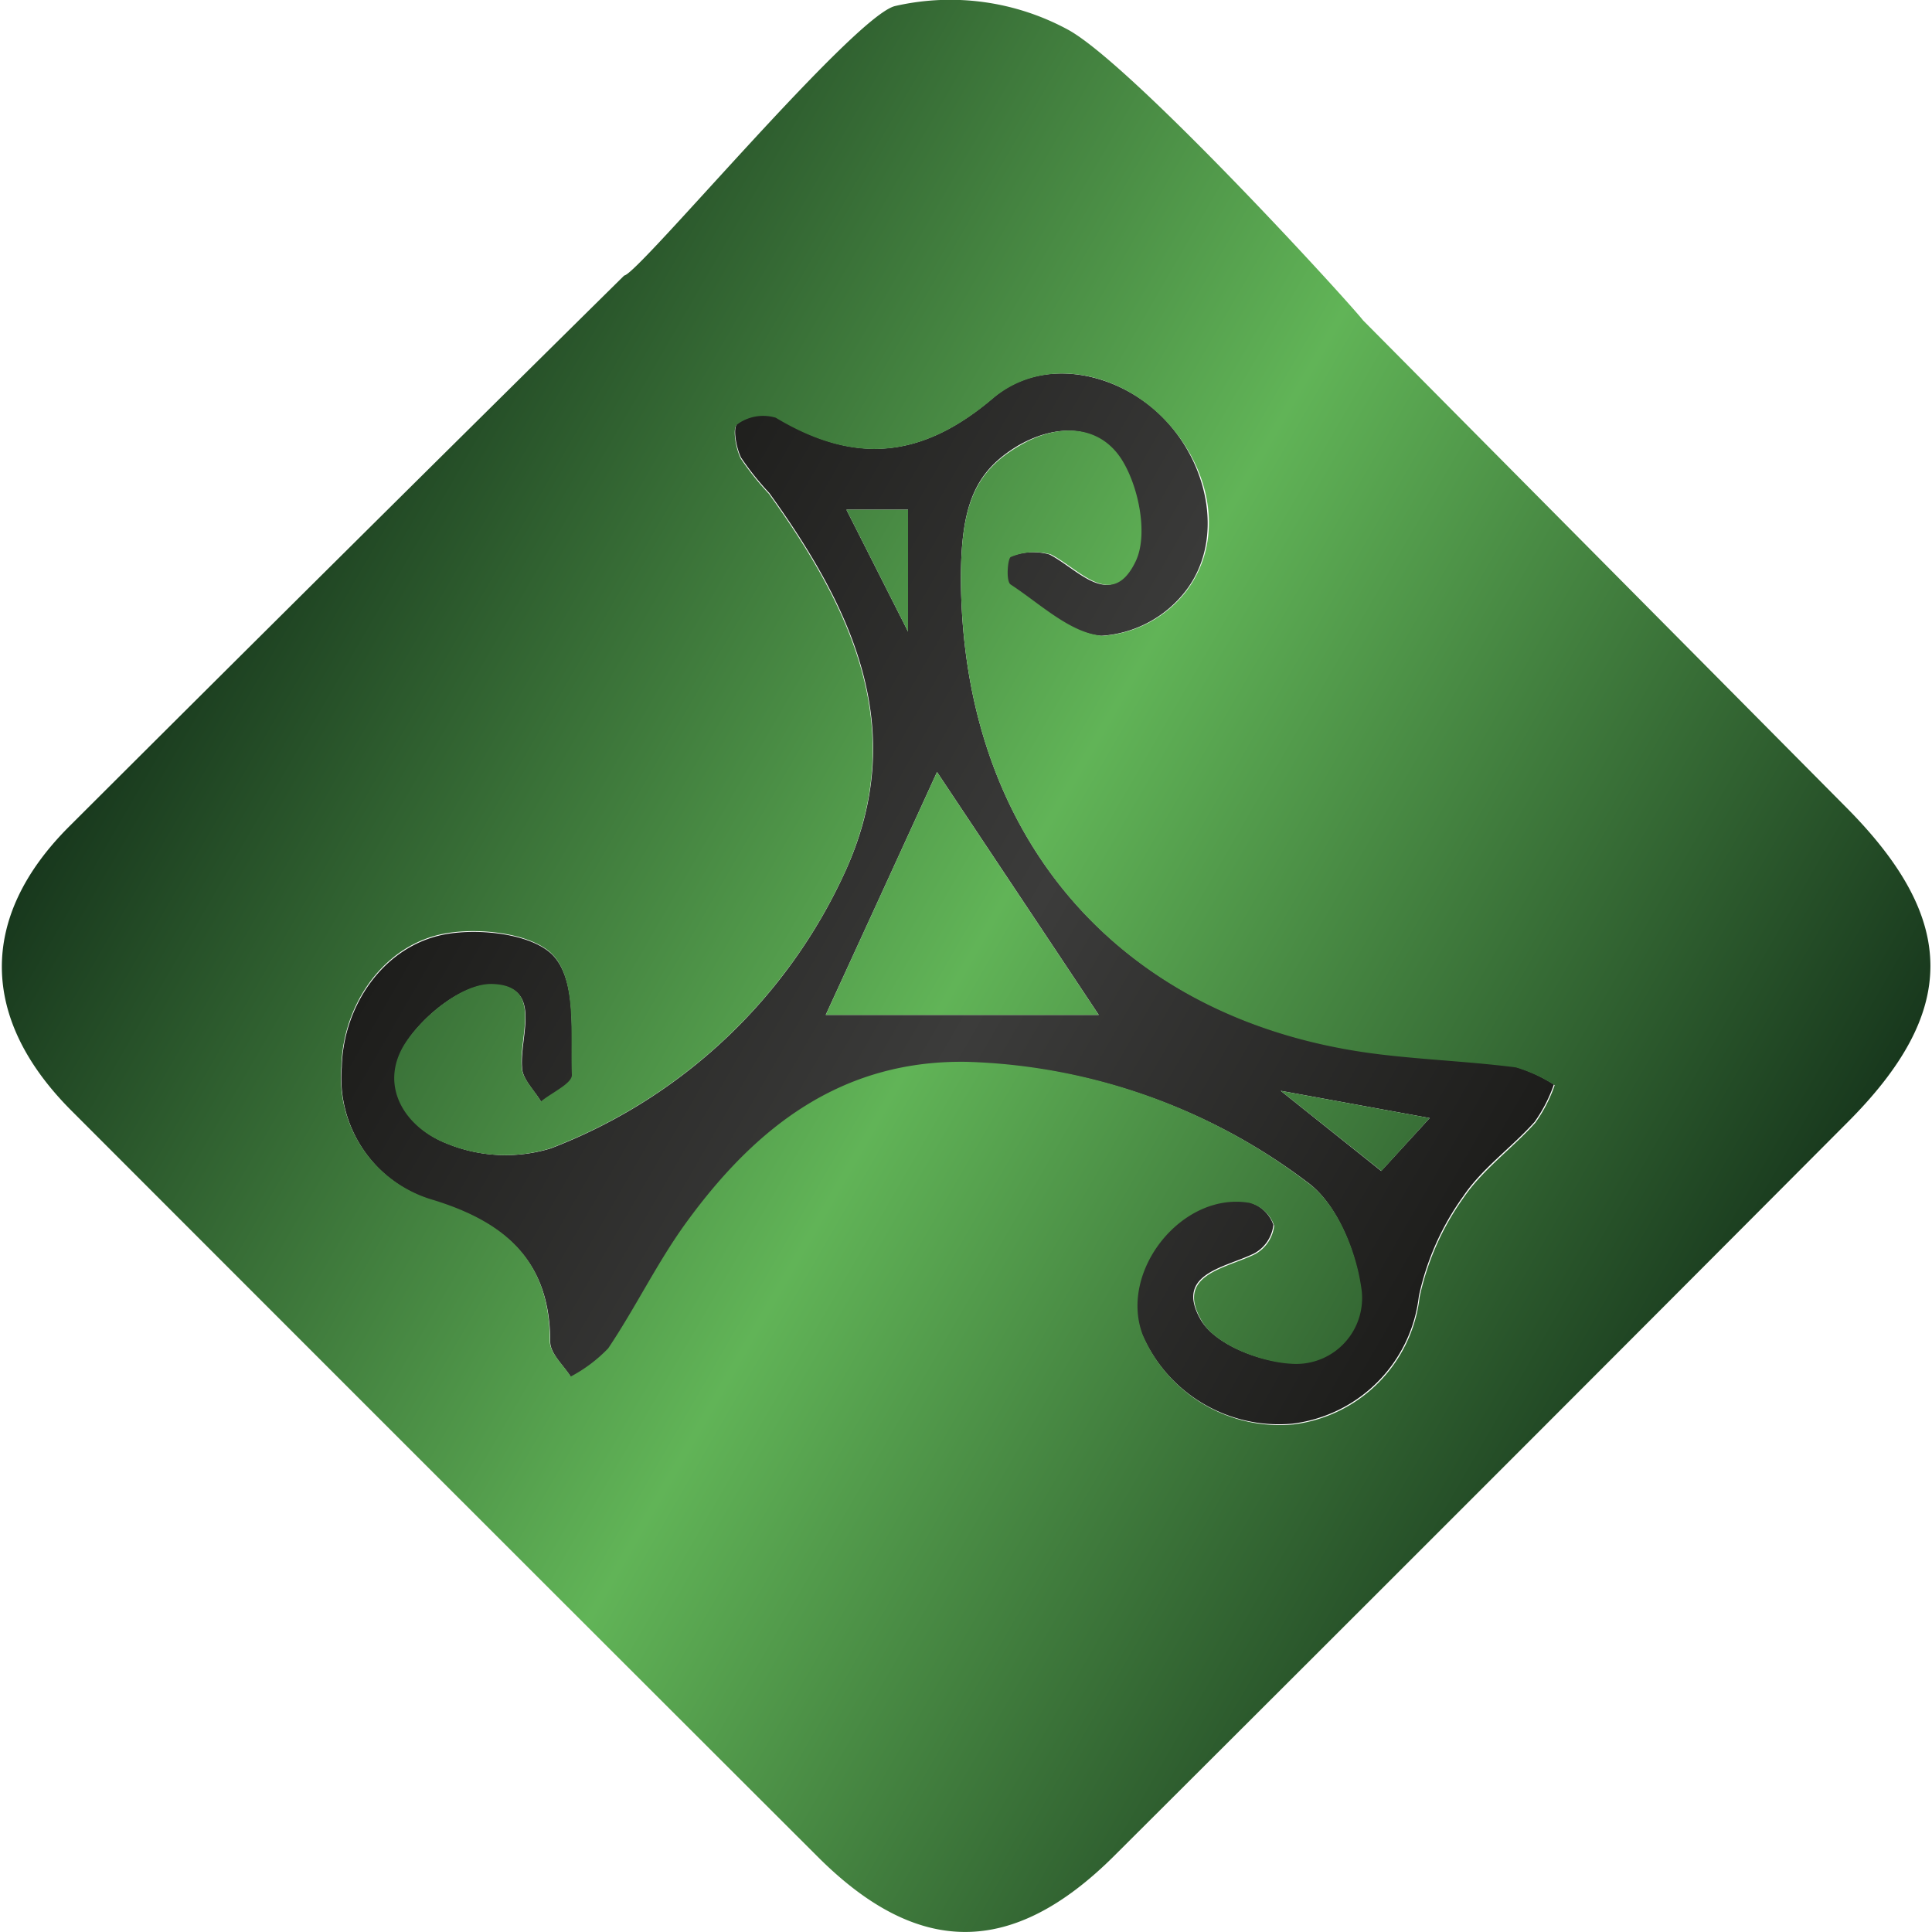 <svg xmlns="http://www.w3.org/2000/svg" xmlns:xlink="http://www.w3.org/1999/xlink" viewBox="0 0 100 100"><defs><style>.cls-1{fill:url(#linear-gradient);}.cls-2{fill:url(#linear-gradient-2);}</style><linearGradient id="linear-gradient" x1="27.5" y1="36.27" x2="75.95" y2="64.24" gradientUnits="userSpaceOnUse"><stop offset="0" stop-color="#1d1d1b"/><stop offset="0.5" stop-color="#3c3c3b"/><stop offset="1" stop-color="#1d1d1b"/></linearGradient><linearGradient id="linear-gradient-2" x1="11.67" y1="27.75" x2="88.4" y2="72.05" gradientUnits="userSpaceOnUse"><stop offset="0" stop-color="#18381d"/><stop offset="0.5" stop-color="#61b457"/><stop offset="1" stop-color="#18381d"/></linearGradient></defs><title>elf5</title><g id="Elf_2" data-name="Elf 2"><path class="cls-1" d="M49.74,30.3c.2,13.36,8.5,22.65,21.69,24.24,2.33.28,4.67.37,7,.67a8,8,0,0,1,2,.92,7.66,7.66,0,0,1-1,1.94c-1.19,1.33-2.72,2.4-3.7,3.86a13.82,13.82,0,0,0-2.29,5.16,7.51,7.51,0,0,1-6.55,6.6,7.71,7.71,0,0,1-7.78-4.63c-1.26-3.3,2-7.44,5.52-6.84a1.84,1.84,0,0,1,1.28,1.18,1.92,1.92,0,0,1-1,1.48c-1.54.75-4.13,1.05-2.76,3.43.73,1.26,3,2.16,4.68,2.24a3.41,3.41,0,0,0,3.58-4c-.28-1.91-1.26-4.28-2.73-5.35A30.56,30.56,0,0,0,50.05,55c-6.45-.1-10.92,3.39-14.49,8.29-1.51,2.07-2.63,4.41-4.06,6.54a7.65,7.65,0,0,1-1.94,1.46c-.38-.61-1.07-1.21-1.08-1.82,0-4.11-2.22-6.13-6-7.31a6.61,6.61,0,0,1-4.79-6.92c.07-3.17,2.16-6.29,5.35-6.88,1.84-.34,4.69,0,5.68,1.2,1.14,1.37.82,4,.9,6.12,0,.44-1,.91-1.6,1.37-.35-.61-1-1.2-1-1.82-.12-1.65,1.1-4.19-1.53-4.26C24,50.89,21.91,52.55,21,54c-1.39,2.18,0,4.33,2.09,5.17a8,8,0,0,0,5.42.27A27.6,27.6,0,0,0,43.74,45.13c3.38-7.39.35-13.67-3.92-19.61a14.64,14.64,0,0,1-1.46-1.83c-.26-.52-.44-1.58-.19-1.76a2.28,2.28,0,0,1,2-.35c4,2.46,7.52,2.2,11.25-1,2.58-2.18,6.52-1.31,8.84,1.1S63.37,28,61.36,30.6A6,6,0,0,1,57,32.91c-1.66-.12-3.23-1.62-4.76-2.65-.23-.15-.12-1.38,0-1.43a3.15,3.15,0,0,1,2.08-.13c1.49.77,3.15,2.89,4.37.38.66-1.34.2-3.76-.64-5.18-1.14-1.93-3.3-2-5.33-.85C50.44,24.41,49.69,26.18,49.74,30.3Zm-7,22.23H56.87c-2.73-4.11-5.79-8.7-8.37-12.57C46.74,43.81,44.79,48.07,42.74,52.53Zm28.75,8.08L74,57.87l-7.71-1.41ZM47,26.38H43.81L47,32.69Z"/><path class="cls-2" d="M70.56,16.59q12.5,12.6,25,25.2c5.79,5.83,5.83,10.57,0,16.37q-18.93,19-37.89,37.9c-5.27,5.25-10.17,5.25-15.39,0Q23,76.81,3.69,57.48c-4.74-4.75-4.8-10-.13-14.68Q17.9,28.49,32.31,14.26C33,14.24,44.22.78,46.34.31a12.79,12.79,0,0,1,9,1.26C58.69,3.47,69.65,15.44,70.56,16.59ZM49.74,30.3c-.05-4.12.7-5.89,3.06-7.25,2-1.17,4.19-1.08,5.33.85.84,1.42,1.3,3.84.64,5.18-1.22,2.51-2.88.39-4.37-.38a3.15,3.15,0,0,0-2.08.13c-.16.05-.27,1.28,0,1.43,1.53,1,3.1,2.53,4.76,2.65a6,6,0,0,0,4.32-2.31c2-2.64,1.32-6.34-1.12-8.88S54,18.44,51.4,20.62c-3.73,3.16-7.22,3.42-11.25,1a2.28,2.28,0,0,0-2,.35c-.25.18-.07,1.24.19,1.76a14.64,14.64,0,0,0,1.46,1.83c4.27,5.94,7.3,12.22,3.92,19.61A27.6,27.6,0,0,1,28.48,59.44a8,8,0,0,1-5.42-.27c-2.12-.84-3.48-3-2.09-5.17.94-1.45,3-3.11,4.5-3.07,2.63.07,1.41,2.61,1.53,4.26,0,.62.65,1.21,1,1.82.56-.46,1.61-.93,1.6-1.37-.08-2.1.24-4.75-.9-6.12-1-1.2-3.84-1.54-5.68-1.2-3.19.59-5.28,3.71-5.35,6.88a6.61,6.61,0,0,0,4.79,6.92c3.8,1.18,6,3.2,6,7.31,0,.61.7,1.21,1.08,1.82a7.65,7.65,0,0,0,1.94-1.46c1.43-2.13,2.55-4.47,4.06-6.54,3.57-4.9,8-8.39,14.49-8.29a30.56,30.56,0,0,1,17.69,6.28c1.47,1.07,2.45,3.44,2.73,5.35a3.41,3.41,0,0,1-3.58,4c-1.64-.08-4-1-4.68-2.24-1.37-2.38,1.22-2.68,2.76-3.43a1.92,1.92,0,0,0,1-1.48,1.84,1.84,0,0,0-1.28-1.18c-3.48-.6-6.78,3.54-5.52,6.84a7.71,7.71,0,0,0,7.78,4.63,7.51,7.51,0,0,0,6.55-6.6,13.82,13.82,0,0,1,2.29-5.16c1-1.46,2.51-2.53,3.7-3.86a7.66,7.66,0,0,0,1-1.94,8,8,0,0,0-2-.92c-2.32-.3-4.66-.39-7-.67C58.24,53,49.94,43.66,49.74,30.3Zm7.13,22.23c-2.73-4.11-5.79-8.7-8.37-12.57-1.76,3.85-3.71,8.11-5.76,12.57ZM74,57.87l-7.71-1.41,5.21,4.15ZM43.81,26.38,47,32.69V26.38Z"/></g></svg>